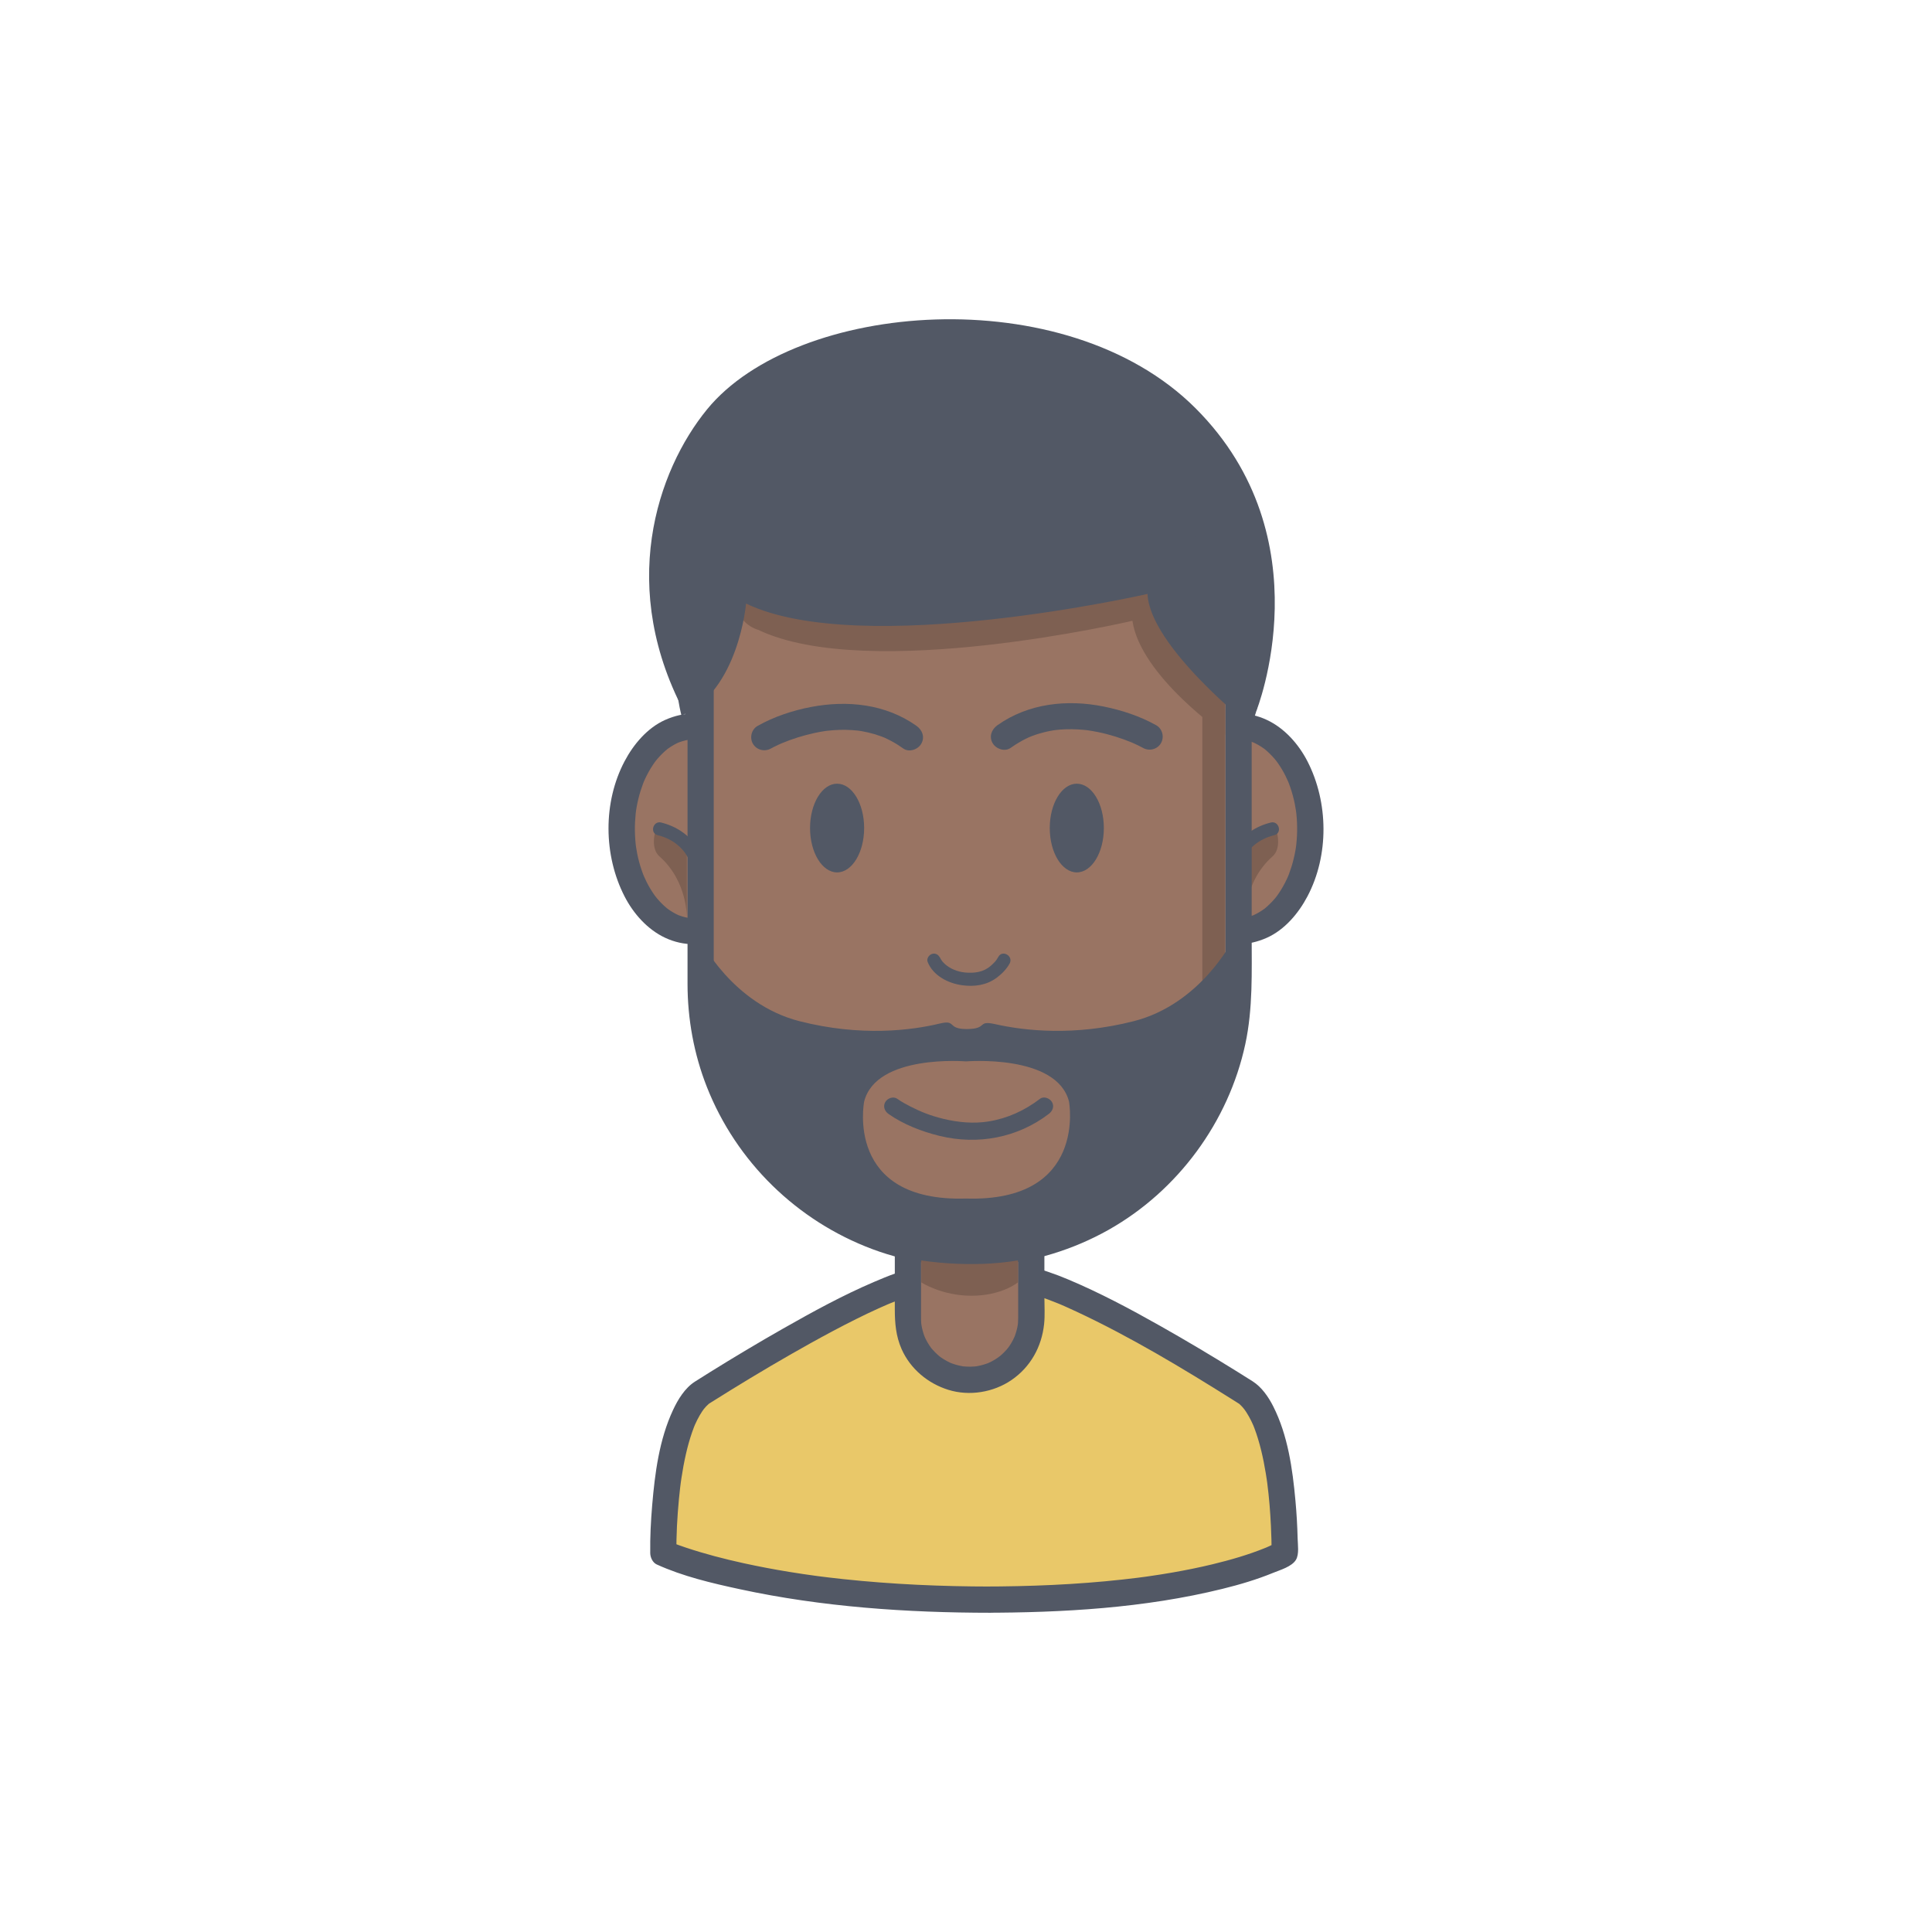<?xml version="1.0" encoding="utf-8"?>
<!-- Generator: Adobe Illustrator 16.0.0, SVG Export Plug-In . SVG Version: 6.00 Build 0)  -->
<!DOCTYPE svg PUBLIC "-//W3C//DTD SVG 1.1//EN" "http://www.w3.org/Graphics/SVG/1.1/DTD/svg11.dtd">
<svg version="1.1" id="Layer_1" xmlns="http://www.w3.org/2000/svg" xmlns:xlink="http://www.w3.org/1999/xlink" x="0px" y="0px"
	 width="350px" height="350px" viewBox="0 0 350 350" enable-background="new 0 0 350 350" xml:space="preserve">
<g>
	<g>
		<path fill="#E9C869" d="M178.02,289.791c40.88,0,54.71-8.431,54.71-8.431s0.344-23.173-6.842-28.969
			c0,0-26.853-17.21-38.313-20.195h-9.42h-2.249h-10.58c-11.459,2.985-38.314,20.195-38.314,20.195
			c-7.184,5.796-6.842,28.969-6.842,28.969s18.473,8.431,59.354,8.431H178.02z"/>
		<g>
			<path fill="#525865" d="M178.02,292.165c14.508-0.007,29.31-0.844,43.447-4.331c3.124-0.771,6.231-1.688,9.211-2.914
				c1.212-0.497,3.37-1.108,4.104-2.36c0.597-1.017,0.325-2.742,0.297-3.858c-0.056-2.278-0.187-4.555-0.395-6.825
				c-0.525-5.785-1.376-11.861-4.026-17.104c-0.866-1.715-2.092-3.49-3.737-4.538c-1.005-0.64-2.016-1.271-3.028-1.899
				c-4.514-2.801-9.08-5.521-13.707-8.134c-5.438-3.072-10.967-6.019-16.731-8.44c-1.13-0.475-2.275-0.917-3.438-1.31
				c-0.869-0.293-1.778-0.63-2.704-0.63c-2.191,0-4.383,0-6.574,0c-3.189,0-6.38,0-9.571,0c-1.931,0-3.859,0-5.791,0
				c-1.029,0-2.178,0.516-3.139,0.854c-1.336,0.473-2.644,1.02-3.945,1.576c-5.647,2.415-11.063,5.387-16.398,8.416
				c-4.5,2.557-8.943,5.216-13.337,7.949c-0.893,0.556-1.785,1.115-2.672,1.682c-1.814,1.156-3.077,3.24-3.965,5.146
				c-2.491,5.343-3.28,11.414-3.771,17.233c-0.242,2.881-0.395,5.791-0.353,8.685c0.012,0.774,0.43,1.711,1.176,2.052
				c4.746,2.161,9.994,3.391,15.063,4.485c14.901,3.22,30.275,4.261,45.491,4.268c0-1.583,0-3.167,0-4.75c-0.501,0-1.003,0-1.505,0
				C174.957,287.415,174.957,292.165,178.02,292.165c0.502,0,1.004,0,1.505,0c3.063,0,3.063-4.749,0-4.75
				c-8.931-0.005-17.864-0.397-26.747-1.341c-0.885-0.095-1.768-0.195-2.651-0.301c-0.428-0.051-0.854-0.104-1.281-0.158
				c-0.21-0.025-0.42-0.054-0.63-0.08c-0.101-0.014-0.987-0.131-0.402-0.053c-1.625-0.219-3.247-0.461-4.866-0.725
				c-2.759-0.449-5.506-0.97-8.237-1.568c-3.525-0.774-7.029-1.683-10.454-2.826c-0.862-0.287-1.718-0.592-2.563-0.924
				c-0.297-0.117-1.183-0.491-0.103-0.033c-0.074-0.031-0.147-0.063-0.222-0.097c0.392,0.684,0.785,1.367,1.176,2.051
				c-0.046-3.269,0.146-6.556,0.453-9.808c0.063-0.666,0.134-1.331,0.212-1.995c0.04-0.339,0.083-0.679,0.127-1.019
				c-0.088,0.667-0.01,0.07,0.009-0.055c0.032-0.23,0.065-0.459,0.1-0.688c0.214-1.44,0.478-2.874,0.798-4.294
				c0.308-1.367,0.682-2.722,1.141-4.048c0.104-0.302,0.215-0.602,0.33-0.901c0.057-0.145,0.116-0.291,0.176-0.436
				c-0.256,0.629-0.052,0.125,0.002,0c0.257-0.586,0.548-1.156,0.866-1.71c0.139-0.242,0.288-0.478,0.442-0.712
				c0.103-0.158,0.671-0.911,0.178-0.279c0.337-0.432,0.715-0.829,1.125-1.189c0.356-0.313-0.565,0.389-0.19,0.15
				c0.126-0.082,0.254-0.162,0.38-0.242c1.229-0.779,2.466-1.549,3.705-2.313c4.733-2.917,9.519-5.749,14.377-8.452
				c2.767-1.539,5.559-3.031,8.394-4.442c1.321-0.659,2.655-1.296,3.999-1.906c0.603-0.272,1.207-0.537,1.815-0.796
				c-0.662,0.281,0.288-0.117,0.45-0.182c0.326-0.133,0.654-0.262,0.984-0.389c1.049-0.403,2.111-0.771,3.193-1.074
				c0.617-0.173-0.748-0.008,0.004-0.008c0.369,0,0.738,0,1.105,0c2.398,0,4.797,0,7.196,0c3.243,0,6.484,0,9.727,0
				c1.077,0,2.154,0,3.23,0c0.224,0,0.444,0,0.667,0c-0.494,0-0.613-0.092-0.14,0.041c0.284,0.078,0.565,0.164,0.846,0.254
				c1.138,0.359,2.255,0.785,3.359,1.234c0.146,0.059,0.289,0.118,0.434,0.178c0.517,0.214-0.498-0.212,0.022,0.009
				c0.301,0.128,0.601,0.259,0.9,0.391c0.676,0.298,1.347,0.605,2.017,0.919c9.812,4.586,19.176,10.221,28.338,15.977
				c0.384,0.243,0.769,0.485,1.151,0.729c0.068,0.043,0.138,0.087,0.204,0.13c-0.26-0.166-0.532-0.429-0.19-0.127
				c0.22,0.192,0.423,0.402,0.618,0.615c0.13,0.141,0.689,0.856,0.207,0.223c0.163,0.215,0.316,0.439,0.464,0.666
				c0.341,0.52,0.638,1.067,0.914,1.623c0.134,0.271,0.258,0.547,0.38,0.824c0.221,0.501-0.208-0.508,0,0.004
				c0.06,0.146,0.117,0.293,0.173,0.439c0.253,0.658,0.474,1.328,0.68,2.003c0.418,1.367,0.744,2.761,1.025,4.161
				c0.138,0.687,0.259,1.376,0.373,2.067c0.058,0.345,0.109,0.689,0.161,1.036c0.025,0.171,0.05,0.343,0.074,0.516
				c0.017,0.114,0.033,0.228,0.047,0.342c-0.046-0.346-0.052-0.384-0.017-0.117c0.336,2.572,0.541,5.163,0.664,7.755
				c0.076,1.629,0.13,3.265,0.106,4.896c0.392-0.684,0.784-1.367,1.177-2.051c-0.223,0.135-0.456,0.253-0.689,0.37
				c-0.293,0.146-0.59,0.287-0.889,0.422c-0.188,0.086-0.376,0.168-0.565,0.25c-0.519,0.224,0.38-0.158,0.196-0.082
				c-0.135,0.056-0.27,0.11-0.403,0.166c-3.074,1.246-6.282,2.165-9.5,2.945c-2.405,0.583-4.835,1.07-7.273,1.496
				c-1.449,0.254-2.902,0.479-4.359,0.688c-0.194,0.028-0.387,0.055-0.58,0.082c-0.092,0.013-0.751,0.103-0.154,0.021
				c-0.402,0.055-0.804,0.105-1.205,0.157c-0.907,0.114-1.814,0.22-2.723,0.32c-8.421,0.929-16.899,1.265-25.367,1.27
				C174.957,287.416,174.956,292.167,178.02,292.165z"/>
		</g>
	</g>
	<g>
		<ellipse fill="#997463" cx="224.305" cy="150.153" rx="13.056" ry="18.57"/>
		<g>
			<path fill="#525865" d="M208.873,150.153c0.035,7.417,3.021,16.363,10.237,19.735c3.384,1.58,7.001,1.512,10.389,0
				c3.23-1.442,5.734-4.425,7.354-7.493c3.929-7.44,3.828-17.036,0-24.485c-1.598-3.11-4.149-5.994-7.354-7.492
				c-3.384-1.581-7.002-1.512-10.389,0c-3.231,1.442-5.734,4.424-7.354,7.492C209.776,141.659,208.892,145.933,208.873,150.153
				c-0.015,3.064,4.735,3.063,4.75,0c0.019-3.785,0.833-7.421,2.65-10.601c0.21-0.367,0.438-0.723,0.674-1.074
				c0.113-0.173,0.235-0.34,0.356-0.508c0.397-0.552-0.294,0.36,0.127-0.166c0.53-0.667,1.129-1.278,1.77-1.841
				c0.144-0.125,0.291-0.245,0.439-0.363c-0.448,0.36,0.046-0.024,0.122-0.077c0.302-0.214,0.616-0.406,0.936-0.59
				c0.316-0.181,0.644-0.338,0.976-0.486c-0.56,0.25-0.004,0.014,0.1-0.024c0.225-0.081,0.454-0.148,0.682-0.213
				c0.344-0.097,0.695-0.166,1.047-0.224c-0.641,0.106-0.043,0.013,0.08,0.001c0.181-0.016,0.361-0.021,0.542-0.026
				c0.36-0.01,0.724,0.01,1.082,0.042c0.613,0.054-0.526-0.088,0.079,0.012c0.234,0.039,0.467,0.094,0.697,0.149
				c0.348,0.084,0.688,0.199,1.022,0.321c0.573,0.209-0.462-0.213,0.098,0.036c0.165,0.074,0.327,0.157,0.488,0.239
				c0.326,0.167,0.642,0.357,0.95,0.556c0.156,0.1,0.309,0.208,0.46,0.316c0.211,0.157,0.202,0.147-0.03-0.031
				c0.1,0.079,0.197,0.158,0.293,0.24c0.604,0.499,1.148,1.064,1.66,1.655c0.131,0.153,0.257,0.31,0.385,0.468
				c-0.335-0.419,0.081,0.122,0.119,0.175c0.287,0.397,0.549,0.811,0.801,1.23c0.451,0.749,0.837,1.536,1.185,2.337
				c-0.196-0.451,0.087,0.239,0.099,0.269c0.082,0.213,0.157,0.429,0.232,0.646c0.18,0.513,0.333,1.035,0.477,1.56
				c0.255,0.931,0.438,1.88,0.582,2.833c-0.069-0.458,0.037,0.349,0.037,0.353c0.028,0.249,0.049,0.5,0.07,0.749
				c0.047,0.593,0.067,1.188,0.075,1.782c0.016,1.017-0.042,2.035-0.146,3.047c0,0.003-0.102,0.812-0.037,0.352
				c-0.034,0.242-0.076,0.484-0.116,0.726c-0.095,0.554-0.215,1.103-0.348,1.649c-0.218,0.905-0.503,1.792-0.827,2.664
				c-0.012,0.03-0.291,0.723-0.099,0.269c-0.087,0.205-0.181,0.407-0.272,0.609c-0.213,0.462-0.45,0.912-0.698,1.357
				c-0.206,0.37-0.431,0.73-0.662,1.086c-0.113,0.174-0.233,0.344-0.353,0.515c-0.038,0.053-0.45,0.598-0.119,0.175
				c-0.527,0.675-1.12,1.297-1.756,1.872c-0.142,0.128-0.287,0.251-0.434,0.372c-0.49,0.406,0.392-0.286-0.118,0.087
				c-0.299,0.219-0.611,0.417-0.931,0.607c-0.313,0.186-0.639,0.349-0.968,0.502c-0.556,0.259,0.474-0.182-0.098,0.036
				c-0.222,0.086-0.45,0.158-0.677,0.228c-0.342,0.103-0.691,0.178-1.043,0.243c-0.604,0.112,0.533-0.054-0.079,0.011
				c-0.179,0.02-0.358,0.028-0.538,0.037c-0.36,0.018-0.725,0.003-1.086-0.021c-0.121-0.008-0.727-0.092-0.08,0.002
				c-0.234-0.034-0.469-0.084-0.701-0.136c-0.348-0.078-0.688-0.186-1.027-0.302c-0.102-0.036-0.666-0.265-0.1-0.023
				c-0.168-0.071-0.33-0.15-0.492-0.229c-0.329-0.161-0.644-0.346-0.956-0.538c-0.157-0.098-0.311-0.203-0.463-0.308
				c-0.104-0.072-0.204-0.145-0.304-0.219c0.23,0.181,0.242,0.189,0.035,0.022c-0.607-0.488-1.158-1.043-1.676-1.625
				c-0.132-0.151-0.261-0.307-0.387-0.461c-0.428-0.521,0.277,0.381-0.127-0.166c-0.289-0.393-0.556-0.802-0.813-1.216
				c-0.497-0.804-0.918-1.653-1.293-2.519c0.195,0.451-0.087-0.238-0.099-0.269c-0.083-0.213-0.158-0.43-0.233-0.645
				c-0.181-0.513-0.334-1.035-0.478-1.56c-0.126-0.461-0.23-0.926-0.329-1.393c-0.05-0.238-0.092-0.476-0.135-0.715
				c-0.016-0.083-0.149-0.977-0.098-0.583c-0.143-1.089-0.198-2.187-0.204-3.284C213.608,147.09,208.858,147.089,208.873,150.153z"
				/>
		</g>
	</g>
	<path fill="#7E6052" d="M231.337,150.818c0,0,0.82,2.897-0.803,4.328c-5.12,4.513-4.959,11.112-4.959,11.112V154.5l1.663-1.86
		L231.337,150.818z"/>
	<g>
		<path fill="#525865" d="M224.351,160.405c-0.13-1.483,0.07-2.494,0.531-3.897c0.885-2.695,3.158-4.514,5.968-5.209
			c1.485-0.368,0.856-2.659-0.632-2.291c-3.504,0.868-6.19,3.122-7.491,6.493c-0.581,1.501-0.893,3.289-0.751,4.904
			C222.107,161.918,224.483,161.931,224.351,160.405L224.351,160.405z"/>
	</g>
	<g>
		<path fill="#997463" d="M164.479,225.412v13.379c0,6.169,5.002,11.172,11.174,11.172l0,0c6.171,0,11.174-5.003,11.174-11.172
			v-13.379H164.479z"/>
		<g>
			<path fill="#525865" d="M162.104,225.412c0,3.94,0,7.881,0,11.822c0,2.481,0.205,4.838,1.223,7.152
				c1.577,3.584,4.774,6.25,8.486,7.398c3.801,1.18,8.168,0.459,11.436-1.782c3.433-2.354,5.457-6.007,5.898-10.112
				c0.176-1.625,0.054-3.318,0.054-4.949c0-2.47,0-4.939,0-7.409c0-0.707,0-1.413,0-2.12c0-1.295-1.081-2.375-2.374-2.375
				c-7.381,0-14.76,0-22.141,0c-0.069,0-0.139,0-0.207,0c-3.063,0-3.063,4.75,0,4.75c7.381,0,14.76,0,22.141,0
				c0.068,0,0.137,0,0.207,0c-0.793-0.791-1.584-1.584-2.376-2.375c0,3.94,0,7.881,0,11.822c0,0.516,0,1.031,0,1.547
				c0,0.298-0.015,0.595-0.034,0.893c-0.005,0.065-0.098,0.779-0.016,0.234c-0.033,0.211-0.076,0.423-0.119,0.633
				c-0.088,0.417-0.21,0.825-0.343,1.229c-0.066,0.201-0.144,0.396-0.222,0.593c0.193-0.489-0.156,0.297-0.199,0.382
				c-0.189,0.371-0.408,0.726-0.637,1.073c-0.114,0.173-0.237,0.339-0.361,0.506c0.313-0.423-0.111,0.112-0.151,0.16
				c-0.271,0.313-0.565,0.603-0.868,0.884c-0.151,0.142-0.311,0.273-0.471,0.406c0.398-0.331-0.271,0.191-0.35,0.245
				c-0.343,0.235-0.705,0.441-1.073,0.638c-0.185,0.098-0.374,0.186-0.563,0.273c0.48-0.223-0.149,0.053-0.211,0.076
				c-0.397,0.148-0.808,0.264-1.22,0.365c-0.208,0.052-0.419,0.091-0.63,0.13c-0.28,0.045-0.285,0.047-0.012,0.011
				c-0.145,0.016-0.29,0.031-0.435,0.041c-0.442,0.041-0.886,0.039-1.33,0.026c-0.218-0.007-0.438-0.026-0.656-0.046
				c-0.715-0.063,0.474,0.086-0.229-0.032c-0.422-0.069-0.836-0.177-1.246-0.296c-0.205-0.059-0.404-0.129-0.604-0.199
				c-0.131-0.047-0.262-0.098-0.393-0.15c0.245,0.104,0.242,0.099-0.008-0.014c-0.379-0.175-0.742-0.382-1.098-0.599
				c-0.178-0.106-0.349-0.225-0.521-0.342c-0.052-0.036-0.589-0.456-0.18-0.128c-0.323-0.26-0.624-0.543-0.915-0.836
				c-0.147-0.146-0.285-0.3-0.423-0.454c-0.091-0.103-0.181-0.21-0.269-0.315c0.158,0.21,0.154,0.207-0.007-0.012
				c-0.248-0.334-0.467-0.688-0.675-1.045c-0.104-0.182-0.199-0.367-0.295-0.553c-0.028-0.057-0.309-0.688-0.104-0.196
				c-0.162-0.39-0.292-0.793-0.408-1.2c-0.061-0.204-0.108-0.412-0.155-0.621c-0.021-0.094-0.161-0.975-0.092-0.432
				c-0.09-0.707-0.076-1.418-0.076-2.127c0-4.14,0-8.278,0-12.418c0-0.051,0-0.102,0-0.152
				C166.856,222.349,162.104,222.349,162.104,225.412z"/>
		</g>
	</g>
	<path fill="#525865" d="M124.425,129.839l103.165-1.017c0,0,12.577-31.282-11.009-54.867c-23.547-23.545-72.492-19.409-88.51,0.23
		C119.052,85.244,111.667,106.589,124.425,129.839z"/>
	<g>
		<ellipse fill="#997463" cx="125.696" cy="150.153" rx="13.056" ry="18.57"/>
		<g>
			<path fill="#525865" d="M136.377,150.153c-0.018,3.786-0.832,7.422-2.65,10.602c-0.21,0.366-0.438,0.723-0.673,1.074
				c-0.115,0.171-0.236,0.34-0.357,0.508c-0.398,0.551,0.295-0.36-0.125,0.166c-0.533,0.666-1.131,1.277-1.771,1.84
				c-0.144,0.126-0.292,0.246-0.439,0.364c0.448-0.36-0.046,0.023-0.122,0.078c-0.3,0.213-0.617,0.405-0.938,0.589
				c-0.315,0.18-0.642,0.338-0.973,0.486c0.56-0.25,0.003-0.014-0.101,0.023c-0.224,0.082-0.453,0.149-0.682,0.214
				c-0.344,0.097-0.694,0.166-1.046,0.224c0.641-0.106,0.044-0.012-0.082-0.002c-0.179,0.016-0.36,0.021-0.54,0.026
				c-0.361,0.011-0.723-0.01-1.083-0.042c-0.613-0.053,0.527,0.088-0.078-0.011c-0.234-0.039-0.466-0.093-0.698-0.15
				c-0.347-0.084-0.688-0.198-1.022-0.321c-0.574-0.208,0.462,0.214-0.097-0.036c-0.167-0.074-0.328-0.155-0.489-0.238
				c-0.327-0.166-0.641-0.357-0.95-0.555c-0.156-0.101-0.309-0.208-0.46-0.316c-0.211-0.157-0.202-0.146,0.031,0.031
				c-0.1-0.078-0.197-0.159-0.294-0.24c-0.602-0.5-1.148-1.063-1.659-1.656c-0.131-0.152-0.258-0.31-0.383-0.467
				c0.334,0.417-0.083-0.122-0.121-0.175c-0.286-0.397-0.548-0.812-0.801-1.231c-0.45-0.748-0.836-1.535-1.184-2.336
				c0.195,0.451-0.087-0.238-0.099-0.269c-0.082-0.213-0.158-0.43-0.233-0.645c-0.18-0.513-0.333-1.035-0.477-1.56
				c-0.254-0.932-0.438-1.88-0.58-2.833c0.069,0.458-0.039-0.349-0.039-0.352c-0.028-0.25-0.048-0.5-0.068-0.75
				c-0.049-0.593-0.069-1.187-0.077-1.782c-0.015-1.018,0.043-2.035,0.146-3.047c0-0.003,0.103-0.812,0.039-0.353
				c0.034-0.242,0.076-0.483,0.116-0.726c0.095-0.553,0.215-1.103,0.347-1.648c0.219-0.905,0.502-1.792,0.828-2.664
				c0.011-0.03,0.29-0.723,0.099-0.269c0.086-0.205,0.18-0.407,0.272-0.609c0.212-0.462,0.449-0.913,0.697-1.357
				c0.207-0.371,0.432-0.73,0.663-1.086c0.114-0.175,0.234-0.345,0.353-0.515c0.038-0.053,0.45-0.599,0.121-0.175
				c0.525-0.676,1.118-1.298,1.753-1.872c0.141-0.128,0.288-0.25,0.436-0.373c0.489-0.405-0.393,0.286,0.116-0.087
				c0.299-0.219,0.613-0.417,0.93-0.606c0.313-0.187,0.639-0.35,0.969-0.504c0.555-0.259-0.474,0.183,0.097-0.036
				c0.223-0.085,0.45-0.157,0.678-0.226c0.342-0.104,0.691-0.179,1.042-0.244c0.604-0.111-0.534,0.054,0.078-0.012
				c0.179-0.019,0.358-0.028,0.539-0.037c0.362-0.017,0.725-0.003,1.084,0.021c0.123,0.008,0.729,0.093,0.082-0.001
				c0.235,0.034,0.468,0.084,0.7,0.136c0.349,0.078,0.691,0.186,1.028,0.301c0.103,0.036,0.667,0.265,0.101,0.024
				c0.166,0.071,0.329,0.15,0.491,0.229c0.329,0.161,0.645,0.347,0.956,0.539c0.158,0.098,0.311,0.203,0.463,0.308
				c0.103,0.071,0.203,0.144,0.304,0.219c-0.231-0.182-0.243-0.189-0.034-0.024c0.606,0.489,1.157,1.044,1.673,1.626
				c0.134,0.15,0.261,0.305,0.389,0.46c0.427,0.521-0.279-0.38,0.125,0.166c0.29,0.393,0.556,0.801,0.811,1.216
				c0.498,0.803,0.918,1.651,1.295,2.518c-0.196-0.451,0.086,0.239,0.097,0.269c0.083,0.213,0.159,0.429,0.234,0.646
				c0.18,0.513,0.333,1.035,0.477,1.56c0.125,0.46,0.23,0.926,0.329,1.394c0.049,0.237,0.093,0.476,0.136,0.714
				c0.015,0.083,0.149,0.978,0.097,0.584C136.315,147.958,136.372,149.056,136.377,150.153c0.015,3.063,4.765,3.064,4.75,0
				c-0.036-7.417-3.021-16.363-10.237-19.734c-3.383-1.581-7.001-1.512-10.389,0c-3.231,1.442-5.735,4.424-7.354,7.492
				c-3.93,7.441-3.83,17.036,0,24.485c1.597,3.111,4.148,5.995,7.354,7.493c3.384,1.58,7.001,1.512,10.389,0
				c3.231-1.442,5.735-4.425,7.354-7.493c1.979-3.749,2.862-8.023,2.883-12.243C141.142,147.089,136.392,147.09,136.377,150.153z"/>
		</g>
	</g>
	<g>
		<path fill="#997463" d="M126.928,102.956v75.363c0,26.91,21.815,48.724,48.725,48.724l0,0c26.91,0,48.723-21.813,48.723-48.724
			v-75.363H126.928z"/>
		<g>
			<path fill="#525865" d="M124.553,102.956c0,4.809,0,9.618,0,14.427c0,10.01,0,20.02,0,30.029c0,8.585,0,17.171,0,25.756
				c0,1.688,0,3.375,0,5.065c0,6.363,1.162,12.736,3.495,18.66c5.355,13.598,16.34,24.297,30.016,29.408
				c13.913,5.199,29.879,3.76,42.778-3.513c12.543-7.074,21.72-19.554,24.754-33.624c1.396-6.48,1.157-13.059,1.157-19.639
				c0-9.366,0-18.732,0-28.097c0-9.531,0-19.063,0-28.594c0-3.293,0-6.585,0-9.878c0-1.294-1.081-2.375-2.377-2.375
				c-3.905,0-7.813,0-11.719,0c-9.085,0-18.17,0-27.256,0c-10.309,0-20.62,0-30.93,0c-7.583,0-15.166,0-22.749,0
				c-1.598,0-3.196,0-4.794,0c-3.063,0-3.063,4.75,0,4.75c3.907,0,7.814,0,11.72,0c9.086,0,18.17,0,27.254,0
				c10.312,0,20.622,0,30.932,0c7.583,0,15.165,0,22.748,0c1.598,0,3.196,0,4.793,0c-0.791-0.792-1.582-1.583-2.375-2.375
				c0,4.809,0,9.618,0,14.427c0,10.01,0,20.02,0,30.029c0,8.585,0,17.171,0,25.756c0,1.688,0,3.375,0,5.065
				c0,0.844-0.02,1.688-0.06,2.531c-0.042,0.879-0.111,1.756-0.201,2.631c-0.044,0.435-0.098,0.868-0.151,1.301
				c0.07-0.545-0.027,0.168-0.036,0.23c-0.042,0.285-0.089,0.571-0.135,0.857c-0.579,3.506-1.567,6.941-2.899,10.237
				c-0.021,0.055-0.29,0.7-0.083,0.209c-0.082,0.194-0.168,0.386-0.251,0.579c-0.17,0.383-0.346,0.766-0.525,1.145
				c-0.386,0.82-0.801,1.627-1.232,2.426c-0.827,1.526-1.745,3.004-2.729,4.434c-0.236,0.342-0.478,0.68-0.723,1.015
				c-0.122,0.169-0.246,0.335-0.371,0.501c-0.035,0.047-0.454,0.595-0.133,0.18c-0.55,0.711-1.123,1.402-1.712,2.082
				c-1.131,1.307-2.338,2.545-3.6,3.725c-0.605,0.566-1.23,1.113-1.863,1.647c-0.317,0.269-0.641,0.529-0.964,0.789
				c-0.161,0.13-0.325,0.257-0.489,0.385c0.411-0.32-0.274,0.204-0.345,0.257c-1.39,1.037-2.84,1.992-4.331,2.876
				c-1.501,0.889-3.054,1.687-4.64,2.409c-0.191,0.086-0.384,0.172-0.575,0.256c-0.056,0.023-0.699,0.296-0.208,0.09
				c-0.388,0.163-0.78,0.318-1.173,0.472c-0.854,0.333-1.721,0.635-2.592,0.918c-1.693,0.549-3.421,0.993-5.166,1.354
				c-0.846,0.174-1.697,0.32-2.553,0.449c-0.061,0.01-0.776,0.109-0.229,0.036c-0.216,0.028-0.433,0.054-0.649,0.08
				c-0.508,0.062-1.016,0.11-1.524,0.154c-1.842,0.162-3.693,0.207-5.542,0.161c-0.884-0.021-1.767-0.073-2.647-0.143
				c-0.438-0.034-0.874-0.077-1.31-0.123c-0.217-0.023-0.434-0.05-0.651-0.076c-0.144-0.017-0.287-0.035-0.432-0.054
				c0.272,0.036,0.267,0.035-0.016-0.005c-3.528-0.502-6.995-1.414-10.328-2.678c-0.395-0.148-0.786-0.307-1.176-0.465
				c-0.648-0.266,0.433,0.188-0.208-0.088c-0.192-0.083-0.386-0.168-0.577-0.255c-0.831-0.368-1.647-0.767-2.455-1.183
				c-1.546-0.794-3.044-1.681-4.497-2.637c-0.694-0.457-1.374-0.936-2.044-1.428c-0.167-0.122-0.334-0.248-0.5-0.372
				c-0.55-0.415,0.366,0.288-0.177-0.136c-0.382-0.297-0.757-0.604-1.13-0.913c-1.329-1.103-2.593-2.283-3.799-3.521
				c-1.206-1.236-2.339-2.545-3.407-3.903c-0.427-0.542,0.281,0.372-0.135-0.177c-0.126-0.165-0.25-0.332-0.373-0.498
				c-0.248-0.335-0.489-0.674-0.727-1.014c-0.518-0.738-1.01-1.494-1.487-2.26c-0.919-1.479-1.75-3.012-2.505-4.58
				c-0.183-0.378-0.356-0.76-0.529-1.143c-0.087-0.191-0.171-0.385-0.254-0.576c-0.278-0.642,0.18,0.438-0.087-0.209
				c-0.351-0.846-0.67-1.703-0.972-2.565c-0.585-1.677-1.067-3.389-1.463-5.119c-0.193-0.841-0.358-1.686-0.506-2.534
				c-0.074-0.428-0.14-0.857-0.203-1.285c-0.105-0.715,0.06,0.486-0.032-0.23c-0.037-0.289-0.069-0.578-0.101-0.868
				c-0.283-2.554-0.286-5.11-0.286-7.675c0-3.032,0-6.066,0-9.099c0-9.736,0-19.471,0-29.207c0-9.106,0-18.212,0-27.318
				c0-2.452,0-4.905,0-7.357C129.303,99.893,124.553,99.893,124.553,102.956z"/>
		</g>
	</g>
	<path fill="#7E6052" d="M118.665,150.818c0,0-0.822,2.897,0.802,4.328c5.12,4.513,4.958,11.112,4.958,11.112V154.5l-1.663-1.86
		L118.665,150.818z"/>
	<g>
		<path fill="#525865" d="M128.025,160.405c0.143-1.626-0.188-3.388-0.75-4.904c-1.251-3.375-4.024-5.635-7.493-6.493
			c-1.487-0.368-2.117,1.922-0.63,2.291c2.836,0.702,5.045,2.517,5.967,5.209c0.476,1.39,0.661,2.424,0.532,3.897
			C125.516,161.931,127.893,161.918,128.025,160.405L128.025,160.405z"/>
	</g>
	<path fill="#7E6052" d="M221.934,133.08c0,0-15.322-10.562-16.783-20.622c0,0-47.755,11.201-67.791,1.646
		c0,0-4.42-1.095-4.119-6.333c0.756-13.118,88.23-4.185,88.23-4.185S221.934,113.468,221.934,133.08z"/>
	<path fill="#525865" d="M226.626,131.584c0,0-18.355-14.509-18.742-23.986c0,0-51.84,11.8-72.731,1.741
		c0,0-1.32,15.799-11.695,20.301c0,0-4.125-15.079,3.398-26.685c7.523-11.605,97.449-5.222,97.449-5.222
		S232.216,118.623,226.626,131.584z"/>
	<g>
		<path fill="#525865" d="M139.655,135.602c0.193-0.109,0.391-0.209,0.588-0.309c0.247-0.124,0.496-0.242,0.745-0.358
			c0.158-0.073,0.316-0.145,0.475-0.215c0.167-0.075,0.84-0.358,0.085-0.041c1.965-0.825,4.01-1.461,6.092-1.91
			c0.583-0.126,1.171-0.229,1.761-0.322c0.134-0.02,0.269-0.04,0.404-0.058c-0.58,0.082,0.111-0.008,0.19-0.017
			c0.35-0.04,0.699-0.068,1.049-0.094c1.46-0.107,2.928-0.077,4.383,0.078c0.285,0.035,0.299,0.035,0.043,0
			c0.226,0.032,0.451,0.07,0.676,0.109c0.38,0.064,0.757,0.146,1.132,0.231c0.769,0.175,1.523,0.409,2.265,0.674
			c0.151,0.055,0.301,0.112,0.451,0.171c0.737,0.284-0.395-0.183,0.332,0.141c0.379,0.169,0.75,0.357,1.118,0.55
			c0.764,0.402,1.492,0.87,2.195,1.369c1.059,0.75,2.639,0.191,3.25-0.852c0.697-1.192,0.201-2.503-0.854-3.25
			c-5.585-3.962-12.497-4.678-19.084-3.428c-3.315,0.629-6.743,1.765-9.695,3.428c-1.126,0.634-1.499,2.147-0.853,3.25
			C137.067,135.878,138.527,136.236,139.655,135.602L139.655,135.602z"/>
	</g>
	<g>
		<path fill="#525865" d="M209.463,131.388c-2.905-1.636-6.249-2.73-9.503-3.39c-6.617-1.342-13.663-0.593-19.277,3.39
			c-1.054,0.747-1.551,2.058-0.852,3.25c0.611,1.043,2.191,1.603,3.25,0.852c0.635-0.452,1.292-0.867,1.973-1.248
			c0.363-0.204,0.738-0.388,1.115-0.568c0.148-0.069,0.297-0.137,0.449-0.204c-0.393,0.174,0.338-0.13,0.332-0.127
			c0.739-0.285,1.498-0.511,2.265-0.704c0.374-0.095,0.754-0.172,1.134-0.245c0.15-0.028,0.3-0.055,0.451-0.079
			c0.044-0.008,0.79-0.111,0.27-0.045c1.385-0.176,2.787-0.199,4.18-0.129c0.354,0.017,0.707,0.046,1.06,0.078
			c0.139,0.013,0.277,0.027,0.416,0.042c0.081,0.008,0.771,0.094,0.19,0.016c0.663,0.09,1.32,0.208,1.975,0.341
			c2.11,0.428,4.175,1.083,6.165,1.901c0.231,0.096,0.156,0.064-0.224-0.095c0.108,0.045,0.217,0.092,0.324,0.139
			c0.163,0.071,0.326,0.145,0.486,0.219c0.261,0.119,0.519,0.243,0.774,0.37c0.219,0.108,0.438,0.219,0.649,0.338
			c1.129,0.636,2.588,0.277,3.25-0.852C210.962,133.535,210.591,132.022,209.463,131.388L209.463,131.388z"/>
	</g>
	<ellipse fill="#525865" cx="151.648" cy="150.008" rx="4.9" ry="8.035"/>
	<ellipse fill="#525865" cx="195.073" cy="150.008" rx="4.9" ry="8.035"/>
	<g>
		<path fill="#525865" d="M168.051,174.261c0.988,2.485,3.697,3.868,6.213,4.219c2.241,0.313,4.447,0.017,6.298-1.354
			c0.92-0.683,1.796-1.564,2.345-2.582c0.729-1.348-1.324-2.548-2.051-1.199c-0.369,0.683-0.703,1.027-1.354,1.605
			c-1.323,1.178-2.984,1.386-4.689,1.224c-1.361-0.129-2.757-0.704-3.69-1.581c-0.16-0.151-0.309-0.316-0.449-0.484
			c-0.211-0.251,0.135,0.188-0.041-0.056c-0.061-0.082-0.116-0.169-0.172-0.256c-0.092-0.147-0.349-0.746-0.119-0.169
			c-0.239-0.602-0.785-1.016-1.461-0.829C168.309,172.957,167.813,173.658,168.051,174.261L168.051,174.261z"/>
	</g>
	<g>
		<path fill="#525865" d="M160.955,201.797c2.721,1.918,6.063,3.206,9.272,3.985c6.912,1.679,14.087,0.351,19.772-3.985
			c0.685-0.522,1.044-1.354,0.567-2.167c-0.396-0.677-1.479-1.093-2.166-0.568c-2.762,2.108-5.841,3.531-9.275,4.093
			c-2.745,0.449-5.576,0.176-8.244-0.471c-2.258-0.549-4.052-1.254-5.969-2.238c-0.807-0.414-1.617-0.859-2.358-1.384
			c-0.708-0.499-1.759-0.128-2.167,0.568C159.922,200.424,160.251,201.301,160.955,201.797L160.955,201.797z"/>
	</g>
	<path fill="#7E6052" d="M166.898,228.334c0,0,8.755,1.494,17.51,0v3.979c0,0-2.904,2.422-8.437,2.422
		c-5.391,0-9.073-2.422-9.073-2.422V228.334z"/>
	<path fill="#7E6052" d="M217.813,127.778v52.575c0,0-2.587,37.583-43.561,44.339c0,0,12.487,0.379,24.618-6.324
		c10.906-6.027,22.508-19.592,23.022-38.015v-50.513L217.813,127.778z"/>
	<path fill="#525865" d="M205.377,184.998c-10.79,2.749-19.755,1.736-25.083,0.538c-3.376-0.761-1.229,0.886-5.19,0.886
		c-3.588,0-1.797-1.73-4.816-1.006c-5.193,1.248-14.308,2.422-25.454-0.418c-12.22-3.115-17.978-14.781-17.978-14.781
		c0,57.22,48.145,57.22,48.145,57.22s48.354,0,48.354-57.22C223.354,170.217,217.597,181.883,205.377,184.998z M175,217.127
		c-22.034,0.67-18.452-17.561-18.452-17.561c2.186-8.656,18.452-7.284,18.452-7.284s16.475-1.372,18.662,7.284
		C193.662,199.566,197.033,217.797,175,217.127z"/>
</g>
</svg>
